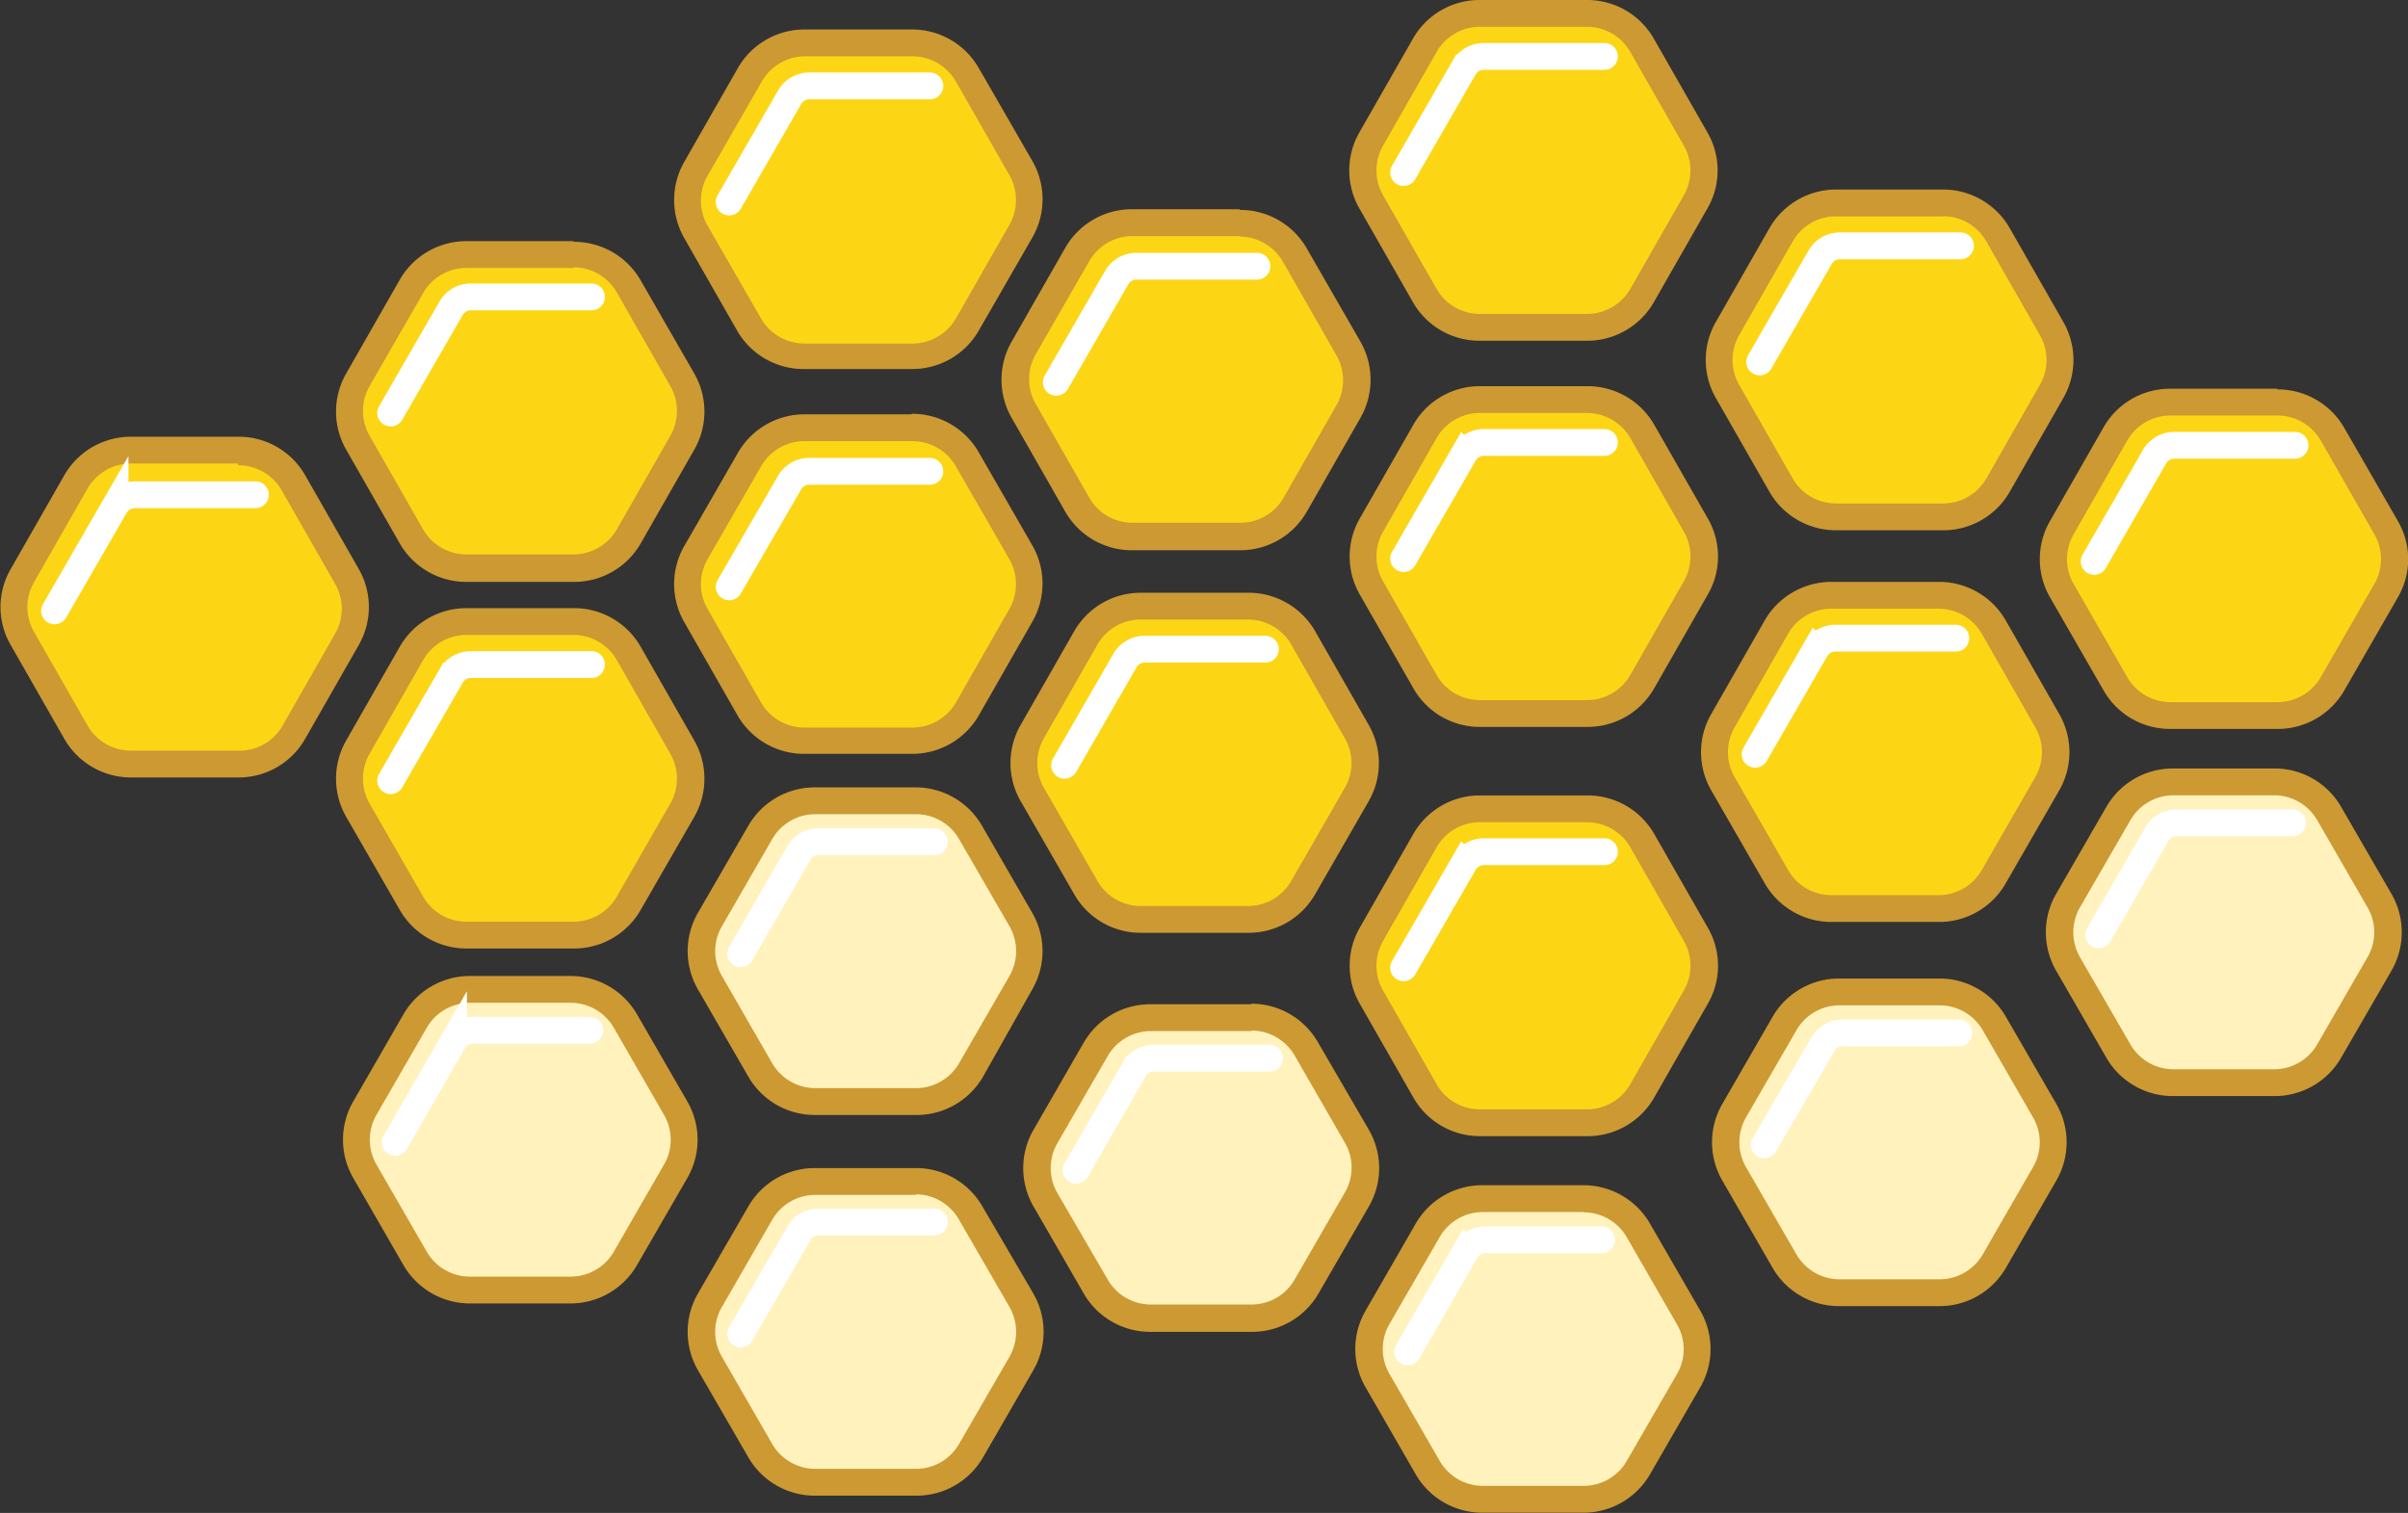 <svg xmlns="http://www.w3.org/2000/svg" viewBox="0 0 179.62 112.87"><rect x="0" y="0" width="179.62" height="112.87" fill="#333333" stroke="none"/><defs><style>.cls-1{fill:#fcd615;}.cls-2{fill:#c93;}.cls-3{fill:none;stroke:#fff;stroke-linecap:round;stroke-miterlimit:10;stroke-width:2px;}.cls-4{fill:#fff2bd;}</style></defs><g id="Layer_2" data-name="Layer 2"><g id="Layer_1-2" data-name="Layer 1"><path class="cls-1" d="M9.73,57a4.7,4.7,0,0,1-4.08-2.36l-4-7a4.72,4.72,0,0,1,0-4.71l4-7a4.71,4.71,0,0,1,4.08-2.35h8a4.74,4.74,0,0,1,4.08,2.35l4,7a4.72,4.72,0,0,1,0,4.71l-4,7A4.72,4.72,0,0,1,17.76,57Z"/><path class="cls-2" d="M17.76,34.71A3.72,3.72,0,0,1,21,36.56l4,7a3.72,3.72,0,0,1,0,3.71l-4,7A3.71,3.71,0,0,1,17.76,56h-8a3.72,3.72,0,0,1-3.22-1.86l-4-7a3.72,3.72,0,0,1,0-3.71l4-7a3.74,3.74,0,0,1,3.22-1.85h8m0-2h-8a5.73,5.73,0,0,0-4.95,2.85l-4,7a5.66,5.66,0,0,0,0,5.71l4,7a5.72,5.72,0,0,0,5,2.86h8a5.7,5.7,0,0,0,4.94-2.86l4-7a5.71,5.71,0,0,0,0-5.71l-4-7a5.71,5.71,0,0,0-4.94-2.85Z"/><path class="cls-3" d="M4.07,45.57l4.51-7.81a1.73,1.73,0,0,1,1.47-.85h9"/><path class="cls-1" d="M60,26.54A4.73,4.73,0,0,1,56,24.18l-4-6.95a4.78,4.78,0,0,1,0-4.72l4-6.95A4.71,4.71,0,0,1,60,3.2h8a4.71,4.71,0,0,1,4.08,2.36l4,7a4.74,4.74,0,0,1,0,4.72l-4,7a4.73,4.73,0,0,1-4.08,2.36Z"/><path class="cls-2" d="M68.07,4.2a3.74,3.74,0,0,1,3.22,1.86l4,7a3.74,3.74,0,0,1,0,3.72l-4,7a3.75,3.75,0,0,1-3.22,1.85H60a3.75,3.75,0,0,1-3.22-1.85l-4-6.95a3.74,3.74,0,0,1,0-3.72l4-6.95A3.74,3.74,0,0,1,60,4.2h8m0-2H60a5.72,5.72,0,0,0-4.95,2.86l-4,7a5.73,5.73,0,0,0,0,5.72l4,7A5.71,5.71,0,0,0,60,27.53h8a5.71,5.71,0,0,0,5-2.85l4-6.95A5.73,5.73,0,0,0,77,12L73,5.06a5.72,5.72,0,0,0-5-2.86Z"/><path class="cls-3" d="M54.39,15.07,58.9,7.26a1.68,1.68,0,0,1,1.46-.85h9"/><path class="cls-4" d="M60.82,110.54a4.7,4.7,0,0,1-4.08-2.36L53,101.68A4.74,4.74,0,0,1,53,97l3.76-6.5a4.72,4.72,0,0,1,4.08-2.36h7.51a4.73,4.73,0,0,1,4.08,2.36L76.17,97a4.74,4.74,0,0,1,0,4.72l-3.76,6.5a4.71,4.71,0,0,1-4.08,2.36Z"/><path class="cls-2" d="M68.33,89.1A3.71,3.71,0,0,1,71.54,91l3.76,6.5a3.74,3.74,0,0,1,0,3.72l-3.76,6.5a3.71,3.71,0,0,1-3.21,1.86H60.82a3.72,3.72,0,0,1-3.22-1.86l-3.75-6.5a3.69,3.69,0,0,1,0-3.72L57.6,91a3.72,3.72,0,0,1,3.22-1.86h7.51m0-2H60.82a5.72,5.72,0,0,0-5,2.86l-3.76,6.5a5.73,5.73,0,0,0,0,5.72l3.76,6.5a5.72,5.72,0,0,0,5,2.86h7.51a5.72,5.72,0,0,0,5-2.86l3.75-6.5a5.73,5.73,0,0,0,0-5.72L73.28,90a5.72,5.72,0,0,0-5-2.86Z"/><path class="cls-3" d="M55.25,99.51,59.6,92A1.62,1.62,0,0,1,61,91.16h8.7"/><path class="cls-1" d="M60,55.24A4.72,4.72,0,0,1,56,52.89l-4-7a4.77,4.77,0,0,1,0-4.71l4-6.95A4.71,4.71,0,0,1,60,31.91h8a4.71,4.71,0,0,1,4.08,2.36l4,6.95a4.72,4.72,0,0,1,0,4.71l-4,7a4.72,4.72,0,0,1-4.08,2.35Z"/><path class="cls-2" d="M68.07,32.91a3.74,3.74,0,0,1,3.22,1.86l4,6.95a3.72,3.72,0,0,1,0,3.71l-4,7a3.75,3.75,0,0,1-3.22,1.85H60a3.75,3.75,0,0,1-3.22-1.85l-4-7a3.72,3.72,0,0,1,0-3.71l4-6.95A3.74,3.74,0,0,1,60,32.91h8m0-2H60a5.72,5.72,0,0,0-4.95,2.86l-4,6.95a5.71,5.71,0,0,0,0,5.71l4,7A5.73,5.73,0,0,0,60,56.24h8a5.73,5.73,0,0,0,5-2.85l4-7a5.71,5.71,0,0,0,0-5.71l-4-6.95a5.72,5.72,0,0,0-5-2.86Z"/><path class="cls-3" d="M54.39,43.78,58.9,36a1.69,1.69,0,0,1,1.46-.84h9"/><path class="cls-1" d="M85.07,68.55A4.73,4.73,0,0,1,81,66.19l-4-6.95a4.72,4.72,0,0,1,0-4.71l4-7a4.73,4.73,0,0,1,4.09-2.36h8a4.73,4.73,0,0,1,4.09,2.36l4,7a4.72,4.72,0,0,1,0,4.71l-4,6.95a4.73,4.73,0,0,1-4.09,2.36Z"/><path class="cls-2" d="M93.09,46.22a3.72,3.72,0,0,1,3.22,1.85l4,7a3.68,3.68,0,0,1,0,3.71l-4,6.95a3.71,3.71,0,0,1-3.22,1.86h-8a3.71,3.71,0,0,1-3.22-1.86l-4-6.95a3.72,3.72,0,0,1,0-3.71l4-7a3.72,3.72,0,0,1,3.22-1.85h8m0-2h-8a5.72,5.72,0,0,0-4.95,2.85l-4,7a5.71,5.71,0,0,0,0,5.71l4,6.95a5.7,5.7,0,0,0,4.95,2.86h8a5.72,5.72,0,0,0,5-2.86l4-6.95a5.71,5.71,0,0,0,0-5.71l-4-7a5.73,5.73,0,0,0-5-2.85Z"/><path class="cls-3" d="M79.41,57.09l4.51-7.82a1.69,1.69,0,0,1,1.47-.84h9"/><path class="cls-4" d="M60.82,82.18a4.72,4.72,0,0,1-4.08-2.36L53,73.31a4.72,4.72,0,0,1,0-4.71l3.76-6.5a4.7,4.7,0,0,1,4.08-2.36h7.51a4.71,4.71,0,0,1,4.08,2.36l3.76,6.5a4.72,4.72,0,0,1,0,4.71l-3.76,6.51a4.73,4.73,0,0,1-4.08,2.36Z"/><path class="cls-2" d="M68.33,60.74a3.71,3.71,0,0,1,3.21,1.86l3.76,6.5a3.72,3.72,0,0,1,0,3.71l-3.76,6.51a3.73,3.73,0,0,1-3.21,1.86H60.82a3.75,3.75,0,0,1-3.22-1.86l-3.75-6.51a3.68,3.68,0,0,1,0-3.71l3.75-6.5a3.72,3.72,0,0,1,3.22-1.86h7.51m0-2H60.82a5.72,5.72,0,0,0-5,2.86l-3.76,6.5a5.71,5.71,0,0,0,0,5.71l3.76,6.51a5.72,5.72,0,0,0,5,2.86h7.51a5.72,5.72,0,0,0,5-2.86L77,73.81a5.71,5.71,0,0,0,0-5.71l-3.75-6.5a5.72,5.72,0,0,0-5-2.86Z"/><path class="cls-3" d="M55.25,71.15l4.35-7.53A1.62,1.62,0,0,1,61,62.8h8.7"/><path class="cls-4" d="M137.17,96.44a4.73,4.73,0,0,1-4.08-2.36l-3.75-6.51a4.67,4.67,0,0,1,0-4.71l3.75-6.5A4.71,4.71,0,0,1,137.17,74h7.51a4.7,4.7,0,0,1,4.08,2.36l3.76,6.5a4.72,4.72,0,0,1,0,4.71l-3.76,6.51a4.72,4.72,0,0,1-4.08,2.36Z"/><path class="cls-2" d="M144.68,75a3.71,3.71,0,0,1,3.22,1.86l3.75,6.5a3.68,3.68,0,0,1,0,3.71l-3.75,6.51a3.73,3.73,0,0,1-3.22,1.86h-7.51A3.73,3.73,0,0,1,134,93.58l-3.76-6.51a3.72,3.72,0,0,1,0-3.71l3.76-6.5A3.71,3.71,0,0,1,137.17,75h7.51m0-2h-7.51a5.72,5.72,0,0,0-4.95,2.86l-3.75,6.5a5.71,5.71,0,0,0,0,5.71l3.75,6.51a5.72,5.72,0,0,0,4.95,2.86h7.51a5.72,5.72,0,0,0,4.95-2.86l3.76-6.51a5.71,5.71,0,0,0,0-5.71l-3.76-6.5A5.72,5.72,0,0,0,144.68,73Z"/><path class="cls-3" d="M131.6,85.41,136,77.87a1.64,1.64,0,0,1,1.42-.81h8.7"/><path class="cls-1" d="M84.44,40a4.73,4.73,0,0,1-4.08-2.36l-4-7a4.74,4.74,0,0,1,0-4.72l4-6.95a4.73,4.73,0,0,1,4.08-2.36h8A4.73,4.73,0,0,1,96.55,19l4,7a4.74,4.74,0,0,1,0,4.72l-4,7A4.73,4.73,0,0,1,92.47,40Z"/><path class="cls-2" d="M92.47,17.65a3.75,3.75,0,0,1,3.22,1.86l4,7a3.74,3.74,0,0,1,0,3.72l-4,7A3.72,3.72,0,0,1,92.47,39h-8a3.71,3.71,0,0,1-3.21-1.86l-4-7a3.74,3.74,0,0,1,0-3.72l4-6.95a3.73,3.73,0,0,1,3.21-1.86h8m0-2h-8a5.72,5.72,0,0,0-5,2.86l-4,7a5.73,5.73,0,0,0,0,5.72l4,7a5.72,5.72,0,0,0,5,2.86h8a5.72,5.72,0,0,0,5-2.86l4-7a5.73,5.73,0,0,0,0-5.72l-4-6.95a5.72,5.72,0,0,0-5-2.86Z"/><path class="cls-3" d="M78.79,28.52l4.51-7.81a1.68,1.68,0,0,1,1.46-.85h9"/><path class="cls-1" d="M34.79,69.71a4.73,4.73,0,0,1-4.08-2.36l-4-6.95a4.74,4.74,0,0,1,0-4.72l4-7a4.73,4.73,0,0,1,4.08-2.36h8a4.73,4.73,0,0,1,4.08,2.36l4,7a4.74,4.74,0,0,1,0,4.72l-4,6.95a4.73,4.73,0,0,1-4.08,2.36Z"/><path class="cls-2" d="M42.82,47.37A3.72,3.72,0,0,1,46,49.23l4,7a3.74,3.74,0,0,1,0,3.72l-4,6.95a3.72,3.72,0,0,1-3.22,1.86h-8a3.71,3.71,0,0,1-3.21-1.86l-4-6.95a3.74,3.74,0,0,1,0-3.72l4-7a3.71,3.71,0,0,1,3.21-1.86h8m0-2h-8a5.73,5.73,0,0,0-4.95,2.86l-4,7a5.73,5.73,0,0,0,0,5.72l4,6.95a5.73,5.73,0,0,0,4.95,2.86h8a5.72,5.72,0,0,0,5-2.86l4-6.95a5.73,5.73,0,0,0,0-5.72l-4-7a5.72,5.72,0,0,0-5-2.86Z"/><path class="cls-3" d="M29.14,58.24l4.51-7.81a1.68,1.68,0,0,1,1.47-.85h9"/><path class="cls-1" d="M110.35,53.14a4.71,4.71,0,0,1-4.08-2.36l-4-7a4.72,4.72,0,0,1,0-4.71l4-6.95a4.71,4.71,0,0,1,4.08-2.36h8a4.7,4.7,0,0,1,4.08,2.36l4,6.95a4.72,4.72,0,0,1,0,4.71l-4,7a4.7,4.7,0,0,1-4.08,2.36Z"/><path class="cls-2" d="M118.38,30.81a3.74,3.74,0,0,1,3.22,1.85l4,7a3.72,3.72,0,0,1,0,3.71l-4,7a3.72,3.72,0,0,1-3.22,1.86h-8a3.71,3.71,0,0,1-3.21-1.86l-4-7a3.72,3.72,0,0,1,0-3.71l4-7a3.72,3.72,0,0,1,3.21-1.85h8m0-2h-8a5.71,5.71,0,0,0-4.94,2.85l-4,7a5.71,5.71,0,0,0,0,5.71l4,7a5.7,5.7,0,0,0,4.94,2.86h8a5.72,5.72,0,0,0,5-2.86l4-7a5.66,5.66,0,0,0,0-5.71l-4-7a5.73,5.73,0,0,0-5-2.85Z"/><path class="cls-3" d="M104.7,41.67l4.51-7.81a1.7,1.7,0,0,1,1.47-.85h9"/><path class="cls-1" d="M136.91,38.46a4.72,4.72,0,0,1-4.08-2.35l-4-7a4.72,4.72,0,0,1,0-4.71l4-7a4.71,4.71,0,0,1,4.08-2.36h8A4.71,4.71,0,0,1,149,17.49l4,7a4.72,4.72,0,0,1,0,4.71l-4,7a4.72,4.72,0,0,1-4.08,2.35Z"/><path class="cls-2" d="M144.94,16.13A3.72,3.72,0,0,1,148.16,18l4,7a3.72,3.72,0,0,1,0,3.71l-4,7a3.74,3.74,0,0,1-3.22,1.85h-8a3.72,3.72,0,0,1-3.21-1.85l-4-7a3.72,3.72,0,0,1,0-3.71l4-7a3.71,3.71,0,0,1,3.21-1.86h8m0-2h-8A5.73,5.73,0,0,0,132,17l-4,7a5.71,5.71,0,0,0,0,5.71l4,7a5.72,5.72,0,0,0,4.95,2.85h8a5.71,5.71,0,0,0,4.95-2.85l4-7a5.71,5.71,0,0,0,0-5.71l-4-7a5.72,5.72,0,0,0-4.95-2.86Z"/><path class="cls-3" d="M131.26,27l4.51-7.81a1.68,1.68,0,0,1,1.47-.85h9"/><path class="cls-1" d="M110.35,24.33A4.72,4.72,0,0,1,106.27,22l-4-7a4.72,4.72,0,0,1,0-4.71l4-7A4.71,4.71,0,0,1,110.35,1h8a4.7,4.7,0,0,1,4.08,2.36l4,7a4.72,4.72,0,0,1,0,4.71l-4,7a4.71,4.71,0,0,1-4.08,2.35Z"/><path class="cls-2" d="M118.38,2a3.72,3.72,0,0,1,3.22,1.86l4,7a3.72,3.72,0,0,1,0,3.71l-4,7a3.74,3.74,0,0,1-3.22,1.85h-8a3.72,3.72,0,0,1-3.21-1.85l-4-7a3.72,3.72,0,0,1,0-3.71l4-7A3.71,3.71,0,0,1,110.35,2h8m0-2h-8a5.7,5.7,0,0,0-4.94,2.86l-4,7a5.71,5.71,0,0,0,0,5.71l4,7a5.71,5.71,0,0,0,4.94,2.85h8a5.73,5.73,0,0,0,5-2.85l4-7a5.66,5.66,0,0,0,0-5.71l-4-7a5.72,5.72,0,0,0-5-2.86Z"/><path class="cls-3" d="M104.7,12.87l4.51-7.82a1.69,1.69,0,0,1,1.47-.84h9"/><path class="cls-4" d="M162.12,80.77A4.71,4.71,0,0,1,158,78.41l-3.75-6.5a4.74,4.74,0,0,1,0-4.72l3.75-6.5a4.73,4.73,0,0,1,4.08-2.36h7.51a4.75,4.75,0,0,1,4.09,2.36l3.75,6.5a4.74,4.74,0,0,1,0,4.72l-3.75,6.5a4.73,4.73,0,0,1-4.09,2.36Z"/><path class="cls-2" d="M169.63,59.33a3.71,3.71,0,0,1,3.22,1.86l3.75,6.5a3.69,3.69,0,0,1,0,3.72l-3.75,6.5a3.71,3.71,0,0,1-3.22,1.86h-7.51a3.71,3.71,0,0,1-3.21-1.86l-3.76-6.5a3.74,3.74,0,0,1,0-3.72l3.76-6.5a3.71,3.71,0,0,1,3.21-1.86h7.51m0-2h-7.51a5.73,5.73,0,0,0-5,2.86l-3.75,6.5a5.73,5.73,0,0,0,0,5.72l3.75,6.5a5.73,5.73,0,0,0,5,2.86h7.51a5.72,5.72,0,0,0,5-2.86l3.76-6.5a5.73,5.73,0,0,0,0-5.72l-3.76-6.5a5.72,5.72,0,0,0-5-2.86Z"/><path class="cls-3" d="M156.55,69.74l4.35-7.53a1.63,1.63,0,0,1,1.42-.82H171"/><path class="cls-4" d="M110.61,111.87a4.72,4.72,0,0,1-4.08-2.35L102.78,103a4.72,4.72,0,0,1,0-4.71l3.75-6.51a4.72,4.72,0,0,1,4.08-2.35h7.51a4.74,4.74,0,0,1,4.09,2.35L126,98.3a4.72,4.72,0,0,1,0,4.71l-3.75,6.51a4.74,4.74,0,0,1-4.09,2.35Z"/><path class="cls-2" d="M118.12,90.44a3.72,3.72,0,0,1,3.22,1.85l3.75,6.51a3.68,3.68,0,0,1,0,3.71L121.34,109a3.72,3.72,0,0,1-3.22,1.85h-7.51A3.72,3.72,0,0,1,107.4,109l-3.76-6.51a3.72,3.72,0,0,1,0-3.71l3.76-6.51a3.72,3.72,0,0,1,3.21-1.85h7.51m0-2h-7.51a5.73,5.73,0,0,0-5,2.85l-3.75,6.51a5.71,5.71,0,0,0,0,5.71l3.75,6.51a5.73,5.73,0,0,0,5,2.85h7.51a5.73,5.73,0,0,0,4.95-2.85l3.76-6.51a5.71,5.71,0,0,0,0-5.71l-3.76-6.51a5.73,5.73,0,0,0-4.95-2.85Z"/><path class="cls-3" d="M105,100.85l4.35-7.54a1.65,1.65,0,0,1,1.42-.82h8.7"/><path class="cls-4" d="M35.05,96.24A4.72,4.72,0,0,1,31,93.89l-3.75-6.51a4.72,4.72,0,0,1,0-4.71L31,76.16a4.72,4.72,0,0,1,4.08-2.35h7.51a4.71,4.71,0,0,1,4.08,2.35l3.76,6.51a4.72,4.72,0,0,1,0,4.71l-3.76,6.51a4.71,4.71,0,0,1-4.08,2.35Z"/><path class="cls-2" d="M42.56,74.81a3.72,3.72,0,0,1,3.22,1.85l3.75,6.51a3.68,3.68,0,0,1,0,3.71l-3.75,6.51a3.72,3.72,0,0,1-3.22,1.85H35.05a3.72,3.72,0,0,1-3.21-1.85l-3.76-6.51a3.72,3.72,0,0,1,0-3.71l3.76-6.51a3.72,3.72,0,0,1,3.21-1.85h7.51m0-2H35.05a5.73,5.73,0,0,0-4.95,2.85l-3.75,6.51a5.71,5.71,0,0,0,0,5.71l3.75,6.51a5.73,5.73,0,0,0,4.95,2.85h7.51a5.73,5.73,0,0,0,4.95-2.85l3.76-6.51a5.71,5.71,0,0,0,0-5.71l-3.76-6.51a5.73,5.73,0,0,0-4.95-2.85Z"/><path class="cls-3" d="M29.48,85.22l4.35-7.54a1.65,1.65,0,0,1,1.42-.82H44"/><path class="cls-4" d="M85.84,98.32A4.71,4.71,0,0,1,81.76,96L78,89.46a4.72,4.72,0,0,1,0-4.71l3.76-6.51a4.73,4.73,0,0,1,4.08-2.36h7.51a4.72,4.72,0,0,1,4.08,2.36l3.76,6.51a4.72,4.72,0,0,1,0,4.71L97.43,96a4.7,4.7,0,0,1-4.08,2.36Z"/><path class="cls-2" d="M93.35,76.88a3.73,3.73,0,0,1,3.22,1.86l3.75,6.51a3.68,3.68,0,0,1,0,3.71l-3.75,6.5a3.71,3.71,0,0,1-3.22,1.86H85.84a3.71,3.71,0,0,1-3.21-1.86L78.87,89a3.72,3.72,0,0,1,0-3.71l3.76-6.51a3.73,3.73,0,0,1,3.21-1.86h7.51m0-2H85.84a5.72,5.72,0,0,0-5,2.86l-3.75,6.51a5.71,5.71,0,0,0,0,5.71l3.75,6.5a5.72,5.72,0,0,0,5,2.86h7.51a5.72,5.72,0,0,0,5-2.86l3.76-6.5a5.71,5.71,0,0,0,0-5.71L98.3,77.74a5.72,5.72,0,0,0-5-2.86Z"/><path class="cls-3" d="M80.27,87.3l4.35-7.54A1.63,1.63,0,0,1,86,78.94h8.7"/><path class="cls-1" d="M110.35,83.67a4.71,4.71,0,0,1-4.08-2.36l-4-7a4.72,4.72,0,0,1,0-4.71l4-7a4.72,4.72,0,0,1,4.08-2.35h8a4.71,4.71,0,0,1,4.08,2.35l4,7a4.72,4.72,0,0,1,0,4.71l-4,7a4.7,4.7,0,0,1-4.08,2.36Z"/><path class="cls-2" d="M118.38,61.34a3.74,3.74,0,0,1,3.22,1.85l4,7a3.72,3.72,0,0,1,0,3.71l-4,7a3.72,3.72,0,0,1-3.22,1.86h-8a3.71,3.71,0,0,1-3.21-1.86l-4-7a3.72,3.72,0,0,1,0-3.71l4-7a3.72,3.72,0,0,1,3.21-1.85h8m0-2h-8a5.71,5.71,0,0,0-4.94,2.85l-4,7a5.71,5.71,0,0,0,0,5.71l4,7a5.7,5.7,0,0,0,4.94,2.86h8a5.72,5.72,0,0,0,5-2.86l4-7a5.66,5.66,0,0,0,0-5.71l-4-7a5.73,5.73,0,0,0-5-2.85Z"/><path class="cls-3" d="M104.7,72.2l4.51-7.81a1.7,1.7,0,0,1,1.47-.85h9"/><path class="cls-1" d="M161.86,53.34A4.72,4.72,0,0,1,157.78,51l-4-6.95a4.72,4.72,0,0,1,0-4.71l4-7A4.72,4.72,0,0,1,161.86,30h8A4.71,4.71,0,0,1,174,32.37l4,7A4.72,4.72,0,0,1,178,44L174,51a4.71,4.71,0,0,1-4.08,2.36Z"/><path class="cls-2" d="M169.89,31a3.72,3.72,0,0,1,3.22,1.86l4,7a3.72,3.72,0,0,1,0,3.71l-4,6.95a3.72,3.72,0,0,1-3.22,1.86h-8a3.71,3.71,0,0,1-3.21-1.86l-4-6.95a3.72,3.72,0,0,1,0-3.71l4-7A3.71,3.71,0,0,1,161.86,31h8m0-2h-8a5.7,5.7,0,0,0-4.94,2.86l-4,7a5.71,5.71,0,0,0,0,5.71l4,6.95a5.7,5.7,0,0,0,4.94,2.86h8a5.72,5.72,0,0,0,5-2.86l4-6.95a5.66,5.66,0,0,0,0-5.71l-4-6.95a5.72,5.72,0,0,0-5-2.86Z"/><path class="cls-3" d="M156.21,41.88l4.51-7.82a1.69,1.69,0,0,1,1.47-.84h9"/><path class="cls-1" d="M136.57,67.74a4.71,4.71,0,0,1-4.08-2.36l-4-6.95a4.72,4.72,0,0,1,0-4.71l4-7a4.72,4.72,0,0,1,4.08-2.35h8a4.72,4.72,0,0,1,4.08,2.35l4,7a4.72,4.72,0,0,1,0,4.71l-4,6.95a4.71,4.71,0,0,1-4.08,2.36Z"/><path class="cls-2" d="M144.6,45.41a3.74,3.74,0,0,1,3.22,1.85l4,7a3.72,3.72,0,0,1,0,3.71l-4,6.95a3.72,3.72,0,0,1-3.22,1.86h-8a3.71,3.71,0,0,1-3.21-1.86l-4-6.95a3.72,3.72,0,0,1,0-3.71l4-7a3.72,3.72,0,0,1,3.21-1.85h8m0-2h-8a5.74,5.74,0,0,0-4.95,2.85l-4,7a5.71,5.71,0,0,0,0,5.71l4,6.95a5.73,5.73,0,0,0,4.95,2.86h8a5.72,5.72,0,0,0,5-2.86l4-6.95a5.71,5.71,0,0,0,0-5.71l-4-7a5.73,5.73,0,0,0-5-2.85Z"/><path class="cls-3" d="M130.92,56.27l4.51-7.81a1.7,1.7,0,0,1,1.46-.85h9"/><path class="cls-1" d="M34.79,42.27a4.72,4.72,0,0,1-4.08-2.35l-4-7a4.72,4.72,0,0,1,0-4.71l4-6.95a4.71,4.71,0,0,1,4.08-2.36h8A4.71,4.71,0,0,1,46.9,21.3l4,7a4.72,4.72,0,0,1,0,4.71l-4,7a4.72,4.72,0,0,1-4.08,2.35Z"/><path class="cls-2" d="M42.82,19.94A3.72,3.72,0,0,1,46,21.8l4,7a3.72,3.72,0,0,1,0,3.71l-4,7a3.74,3.74,0,0,1-3.22,1.85h-8a3.72,3.72,0,0,1-3.21-1.85l-4-7a3.72,3.72,0,0,1,0-3.71l4-6.95a3.71,3.71,0,0,1,3.21-1.86h8m0-2h-8a5.73,5.73,0,0,0-4.95,2.86l-4,7a5.71,5.71,0,0,0,0,5.71l4,7a5.72,5.72,0,0,0,4.95,2.85h8a5.71,5.71,0,0,0,5-2.85l4-7a5.71,5.71,0,0,0,0-5.71l-4-6.95a5.72,5.72,0,0,0-5-2.86Z"/><path class="cls-3" d="M29.14,30.81,33.65,23a1.68,1.68,0,0,1,1.47-.85h9"/></g></g></svg>